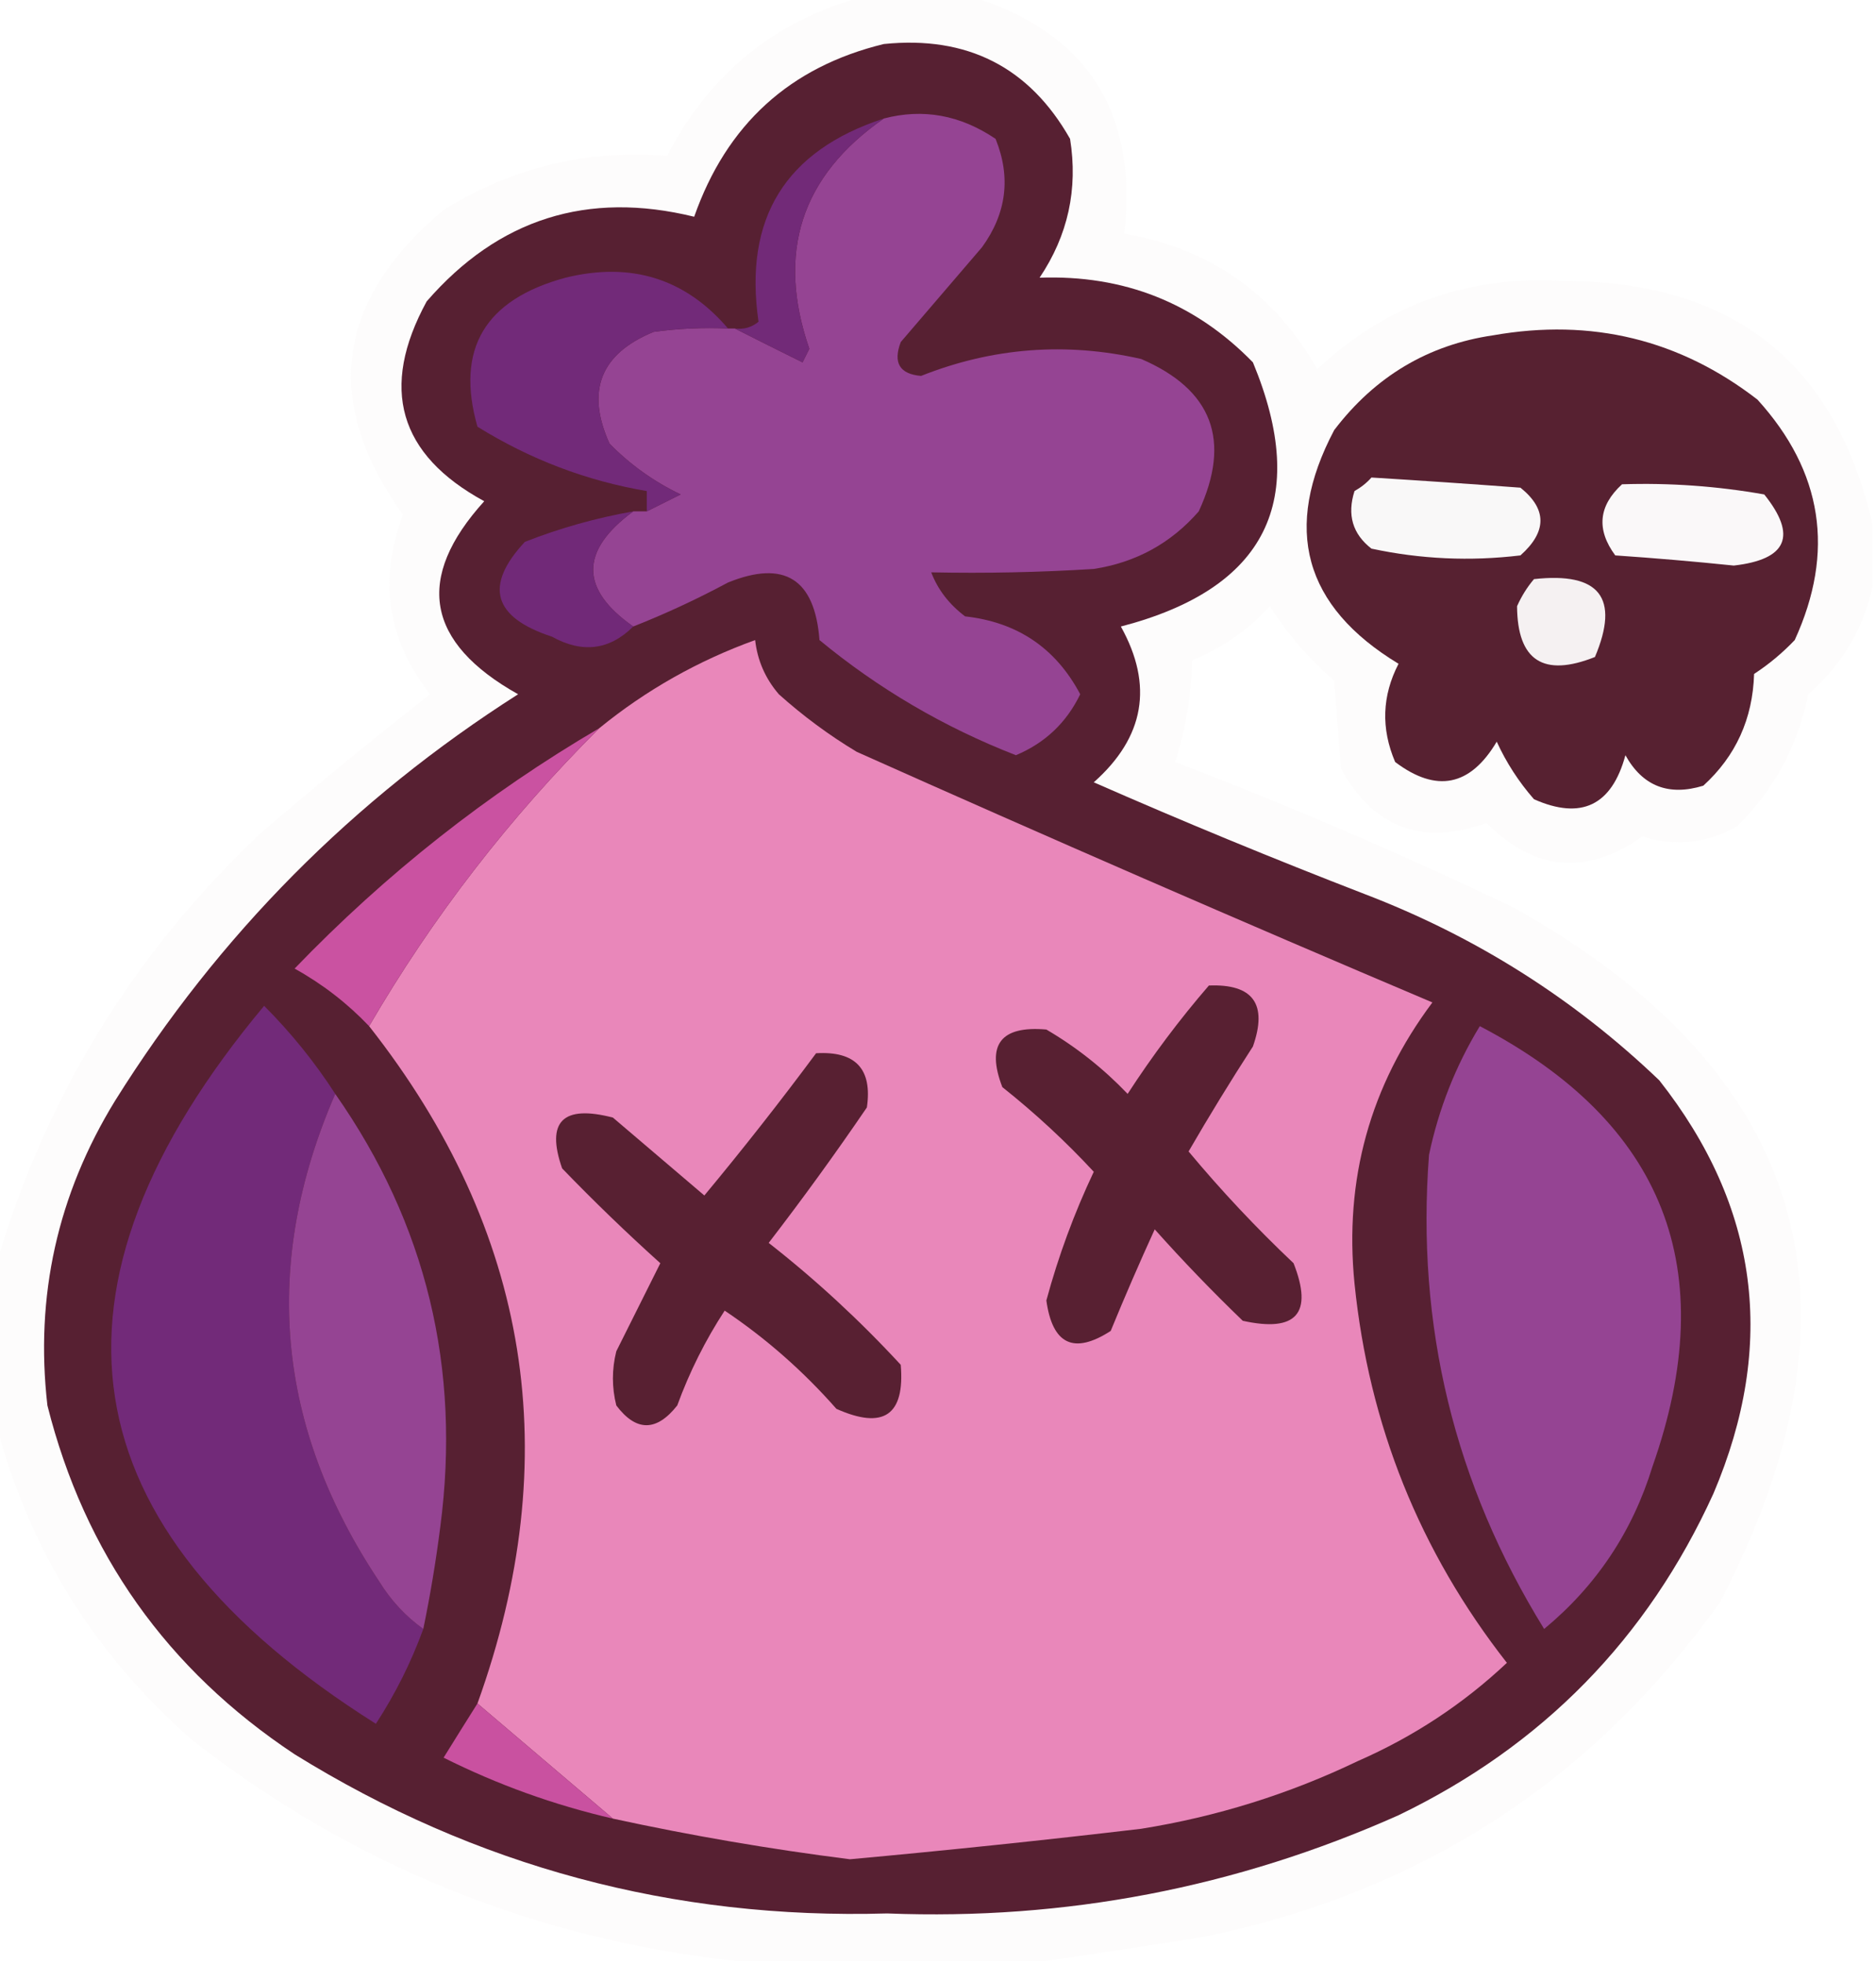 <?xml version="1.0" encoding="UTF-8"?>
<!DOCTYPE svg PUBLIC "-//W3C//DTD SVG 1.1//EN" "http://www.w3.org/Graphics/SVG/1.1/DTD/svg11.dtd">
<svg xmlns="http://www.w3.org/2000/svg" version="1.1" width="277px" height="290px" style="shape-rendering:geometricPrecision; text-rendering:geometricPrecision; image-rendering:optimizeQuality; fill-rule:evenodd; clip-rule:evenodd" xmlns:xlink="http://www.w3.org/1999/xlink">
<g><path style="opacity:0.864" fill="#fdfcfc" d="M 127.5,-0.5 C 132.833,-0.5 138.167,-0.5 143.5,-0.5C 160.529,4.863 168.029,16.53 166,34.5C 178.677,36.683 188.177,43.35 194.5,54.5C 204.702,44.931 216.869,40.597 231,41.5C 255.861,41.551 271.028,53.551 276.5,77.5C 276.5,80.5 276.5,83.5 276.5,86.5C 275.175,92.8 272.008,98.133 267,102.5C 265.456,110.09 261.956,116.59 256.5,122C 252.042,124.518 247.376,125.018 242.5,123.5C 234.265,129.294 226.599,128.627 219.5,121.5C 209.991,124.904 202.825,122.237 198,113.5C 197.667,109.167 197.333,104.833 197,100.5C 193.273,97.276 190.106,93.609 187.5,89.5C 184.278,93.029 180.444,95.696 176,97.5C 175.912,102.65 175.079,107.65 173.5,112.5C 190.445,118.983 207.111,126.149 223.5,134C 266.759,158.187 276.926,192.354 254,236.5C 235.143,262.981 209.643,279.481 177.5,286C 169.696,287.233 162.029,288.399 154.5,289.5C 139.167,289.5 123.833,289.5 108.5,289.5C 78.779,286.204 52.112,275.37 28.5,257C 14.037,244.395 4.371,228.895 -0.5,210.5C -0.5,202.5 -0.5,194.5 -0.5,186.5C 6.728,161.894 19.728,140.727 38.5,123C 46.688,115.978 55.021,109.144 63.5,102.5C 57.203,94.485 55.87,85.651 59.5,76C 47.562,59.349 49.562,44.349 65.5,31C 75.608,24.723 86.608,22.057 98.5,23C 104.81,10.842 114.476,3.008 127.5,-0.5 Z"/></g>
<g><path style="opacity:1" fill="#572032" d="M 130.5,6.5 C 142.827,5.246 151.994,9.913 158,20.5C 159.193,27.922 157.693,34.755 153.5,41C 165.953,40.557 176.453,44.724 185,53.5C 193.462,73.909 186.962,86.909 165.5,92.5C 170.331,101.18 168.998,108.846 161.5,115.5C 174.678,121.284 188.012,126.784 201.5,132C 217.909,138.28 232.409,147.447 245,159.5C 259.694,178.146 262.36,198.48 253,220.5C 243.249,241.918 227.749,257.751 206.5,268C 182.514,278.693 157.347,283.527 131,282.5C 99.419,283.414 70.252,275.58 43.5,259C 24.661,246.505 12.494,229.338 7,207.5C 5.152,191.37 8.486,176.37 17,162.5C 32.31,138.023 52.144,118.023 76.5,102.5C 62.877,94.859 61.21,85.359 71.5,74C 58.859,67.121 56.026,57.288 63,44.5C 73.581,32.307 86.748,28.14 102.5,32C 107.288,18.374 116.621,9.874 130.5,6.5 Z"/></g>
<g><path style="opacity:1" fill="#954493" d="M 93.5,92.5 C 85.614,86.972 85.614,81.305 93.5,75.5C 94.167,75.5 94.833,75.5 95.5,75.5C 97.14,74.68 98.807,73.847 100.5,73C 96.56,71.114 93.06,68.614 90,65.5C 86.487,57.724 88.654,52.224 96.5,49C 100.152,48.501 103.818,48.335 107.5,48.5C 107.833,48.5 108.167,48.5 108.5,48.5C 111.765,50.154 115.098,51.82 118.5,53.5C 118.833,52.833 119.167,52.167 119.5,51.5C 114.608,37.307 118.274,25.974 130.5,17.5C 136.292,15.979 141.792,16.979 147,20.5C 149.292,26.161 148.626,31.494 145,36.5C 141,41.167 137,45.833 133,50.5C 131.836,53.567 132.836,55.233 136,55.5C 146.559,51.31 157.392,50.477 168.5,53C 179.012,57.532 181.846,65.032 177,75.5C 172.894,80.207 167.727,83.04 161.5,84C 153.507,84.5 145.507,84.666 137.5,84.5C 138.468,87.044 140.135,89.21 142.5,91C 150.226,91.858 155.893,95.691 159.5,102.5C 157.471,106.696 154.304,109.696 150,111.5C 139.379,107.36 129.713,101.693 121,94.5C 120.312,85.465 115.812,82.632 107.5,86C 102.927,88.454 98.26,90.621 93.5,92.5 Z"/></g>
<g><path style="opacity:1" fill="#722a78" d="M 130.5,17.5 C 118.274,25.974 114.608,37.307 119.5,51.5C 119.167,52.167 118.833,52.833 118.5,53.5C 115.098,51.82 111.765,50.154 108.5,48.5C 109.822,48.67 110.989,48.337 112,47.5C 109.788,32.247 115.954,22.247 130.5,17.5 Z"/></g>
<g><path style="opacity:1" fill="#722a79" d="M 107.5,48.5 C 103.818,48.335 100.152,48.501 96.5,49C 88.654,52.224 86.487,57.724 90,65.5C 93.06,68.614 96.56,71.114 100.5,73C 98.807,73.847 97.14,74.68 95.5,75.5C 95.5,74.5 95.5,73.5 95.5,72.5C 86.629,70.999 78.295,67.832 70.5,63C 67.236,51.558 71.57,44.225 83.5,41C 93.186,38.62 101.186,41.12 107.5,48.5 Z"/></g>
<g><path style="opacity:1" fill="#572131" d="M 220.5,49.5 C 235.013,46.956 248.013,50.123 259.5,59C 269.138,69.623 270.971,81.456 265,94.5C 263.185,96.405 261.185,98.072 259,99.5C 258.798,106.129 256.298,111.629 251.5,116C 246.375,117.569 242.541,116.069 240,111.5C 237.984,118.925 233.484,121.092 226.5,118C 224.242,115.415 222.409,112.582 221,109.5C 217.086,116.096 212.086,117.096 206,112.5C 203.891,107.559 204.058,102.725 206.5,98C 192.504,89.517 189.337,78.017 197,63.5C 203.041,55.573 210.874,50.906 220.5,49.5 Z"/></g>
<g><path style="opacity:1" fill="#f9f8f8" d="M 202.5,70.5 C 209.831,70.952 217.165,71.452 224.5,72C 228.436,75.159 228.436,78.492 224.5,82C 217.086,82.89 209.753,82.557 202.5,81C 199.713,78.833 198.88,75.999 200,72.5C 200.995,71.934 201.828,71.267 202.5,70.5 Z"/></g>
<g><path style="opacity:1" fill="#faf8f9" d="M 239.5,71.5 C 246.555,71.27 253.555,71.77 260.5,73C 265.389,79.101 263.889,82.601 256,83.5C 250.176,82.898 244.342,82.398 238.5,82C 235.685,78.19 236.019,74.69 239.5,71.5 Z"/></g>
<g><path style="opacity:1" fill="#712978" d="M 93.5,75.5 C 85.614,81.305 85.614,86.972 93.5,92.5C 89.994,95.985 85.994,96.485 81.5,94C 72.79,91.149 71.457,86.483 77.5,80C 82.673,77.97 88.007,76.47 93.5,75.5 Z"/></g>
<g><path style="opacity:1" fill="#f5f1f2" d="M 226.5,85.5 C 236.191,84.428 239.191,88.261 235.5,97C 227.884,100.03 224.05,97.53 224,89.5C 224.662,88.016 225.496,86.683 226.5,85.5 Z"/></g>
<g><path style="opacity:1" fill="#e987ba" d="M 90.5,268.5 C 83.858,262.863 77.192,257.196 70.5,251.5C 83.617,215.072 78.284,181.738 54.5,151.5C 63.909,135.35 75.242,120.683 88.5,107.5C 95.391,101.885 103.058,97.552 111.5,94.5C 111.841,97.516 113.007,100.182 115,102.5C 118.566,105.699 122.4,108.533 126.5,111C 154.747,123.626 183.08,135.959 211.5,148C 202.299,160.299 198.466,174.132 200,189.5C 202.126,210.391 209.626,229.057 222.5,245.5C 216.061,251.562 208.727,256.396 200.5,260C 190.33,264.877 179.663,268.21 168.5,270C 154.187,271.689 139.853,273.189 125.5,274.5C 113.724,273.011 102.058,271.011 90.5,268.5 Z"/></g>
<g><path style="opacity:1" fill="#ca52a1" d="M 88.5,107.5 C 75.242,120.683 63.909,135.35 54.5,151.5C 51.28,148.117 47.614,145.284 43.5,143C 56.958,129.023 71.957,117.19 88.5,107.5 Z"/></g>
<g><path style="opacity:1" fill="#582032" d="M 178.5,145.5 C 185.03,145.243 187.197,148.243 185,154.5C 181.708,159.583 178.541,164.75 175.5,170C 180.319,175.786 185.486,181.286 191,186.5C 193.922,193.917 191.422,196.75 183.5,195C 178.957,190.625 174.624,186.125 170.5,181.5C 168.238,186.449 166.072,191.449 164,196.5C 158.565,200.008 155.398,198.508 154.5,192C 156.269,185.461 158.603,179.128 161.5,173C 157.365,168.535 152.865,164.368 148,160.5C 145.588,154.24 147.755,151.407 154.5,152C 158.931,154.596 162.931,157.762 166.5,161.5C 170.171,155.841 174.171,150.508 178.5,145.5 Z"/></g>
<g><path style="opacity:1" fill="#722a79" d="M 49.5,161.5 C 38.588,186.646 40.754,210.646 56,233.5C 57.719,236.288 59.885,238.621 62.5,240.5C 60.707,245.419 58.374,250.086 55.5,254.5C 9.644,225.604 4.144,190.271 39,148.5C 42.988,152.498 46.488,156.831 49.5,161.5 Z"/></g>
<g><path style="opacity:1" fill="#954493" d="M 218.5,151.5 C 245.751,165.746 254.251,187.413 244,216.5C 241.05,226.111 235.717,234.111 228,240.5C 214.742,219.049 209.075,195.715 211,170.5C 212.427,163.713 214.927,157.38 218.5,151.5 Z"/></g>
<g><path style="opacity:1" fill="#582032" d="M 120.5,155.5 C 126.326,155.157 128.826,157.824 128,163.5C 123.36,170.307 118.527,176.973 113.5,183.5C 120.425,188.92 126.925,194.92 133,201.5C 133.626,208.947 130.46,211.113 123.5,208C 118.593,202.422 113.093,197.589 107,193.5C 104.139,197.888 101.806,202.554 100,207.5C 96.932,211.388 93.932,211.388 91,207.5C 90.333,204.833 90.333,202.167 91,199.5C 93.151,195.198 95.318,190.864 97.5,186.5C 92.541,182.043 87.708,177.376 83,172.5C 80.589,165.575 83.089,163.075 90.5,165C 95,168.833 99.5,172.667 104,176.5C 109.714,169.625 115.214,162.625 120.5,155.5 Z"/></g>
<g><path style="opacity:1" fill="#954493" d="M 49.5,161.5 C 62.934,180.673 68.101,202.006 65,225.5C 64.357,230.545 63.524,235.545 62.5,240.5C 59.885,238.621 57.719,236.288 56,233.5C 40.754,210.646 38.588,186.646 49.5,161.5 Z"/></g>
<g><path style="opacity:1" fill="#c951a0" d="M 70.5,251.5 C 77.192,257.196 83.858,262.863 90.5,268.5C 81.811,266.492 73.477,263.492 65.5,259.5C 67.192,256.769 68.858,254.102 70.5,251.5 Z"/></g>
</svg>
